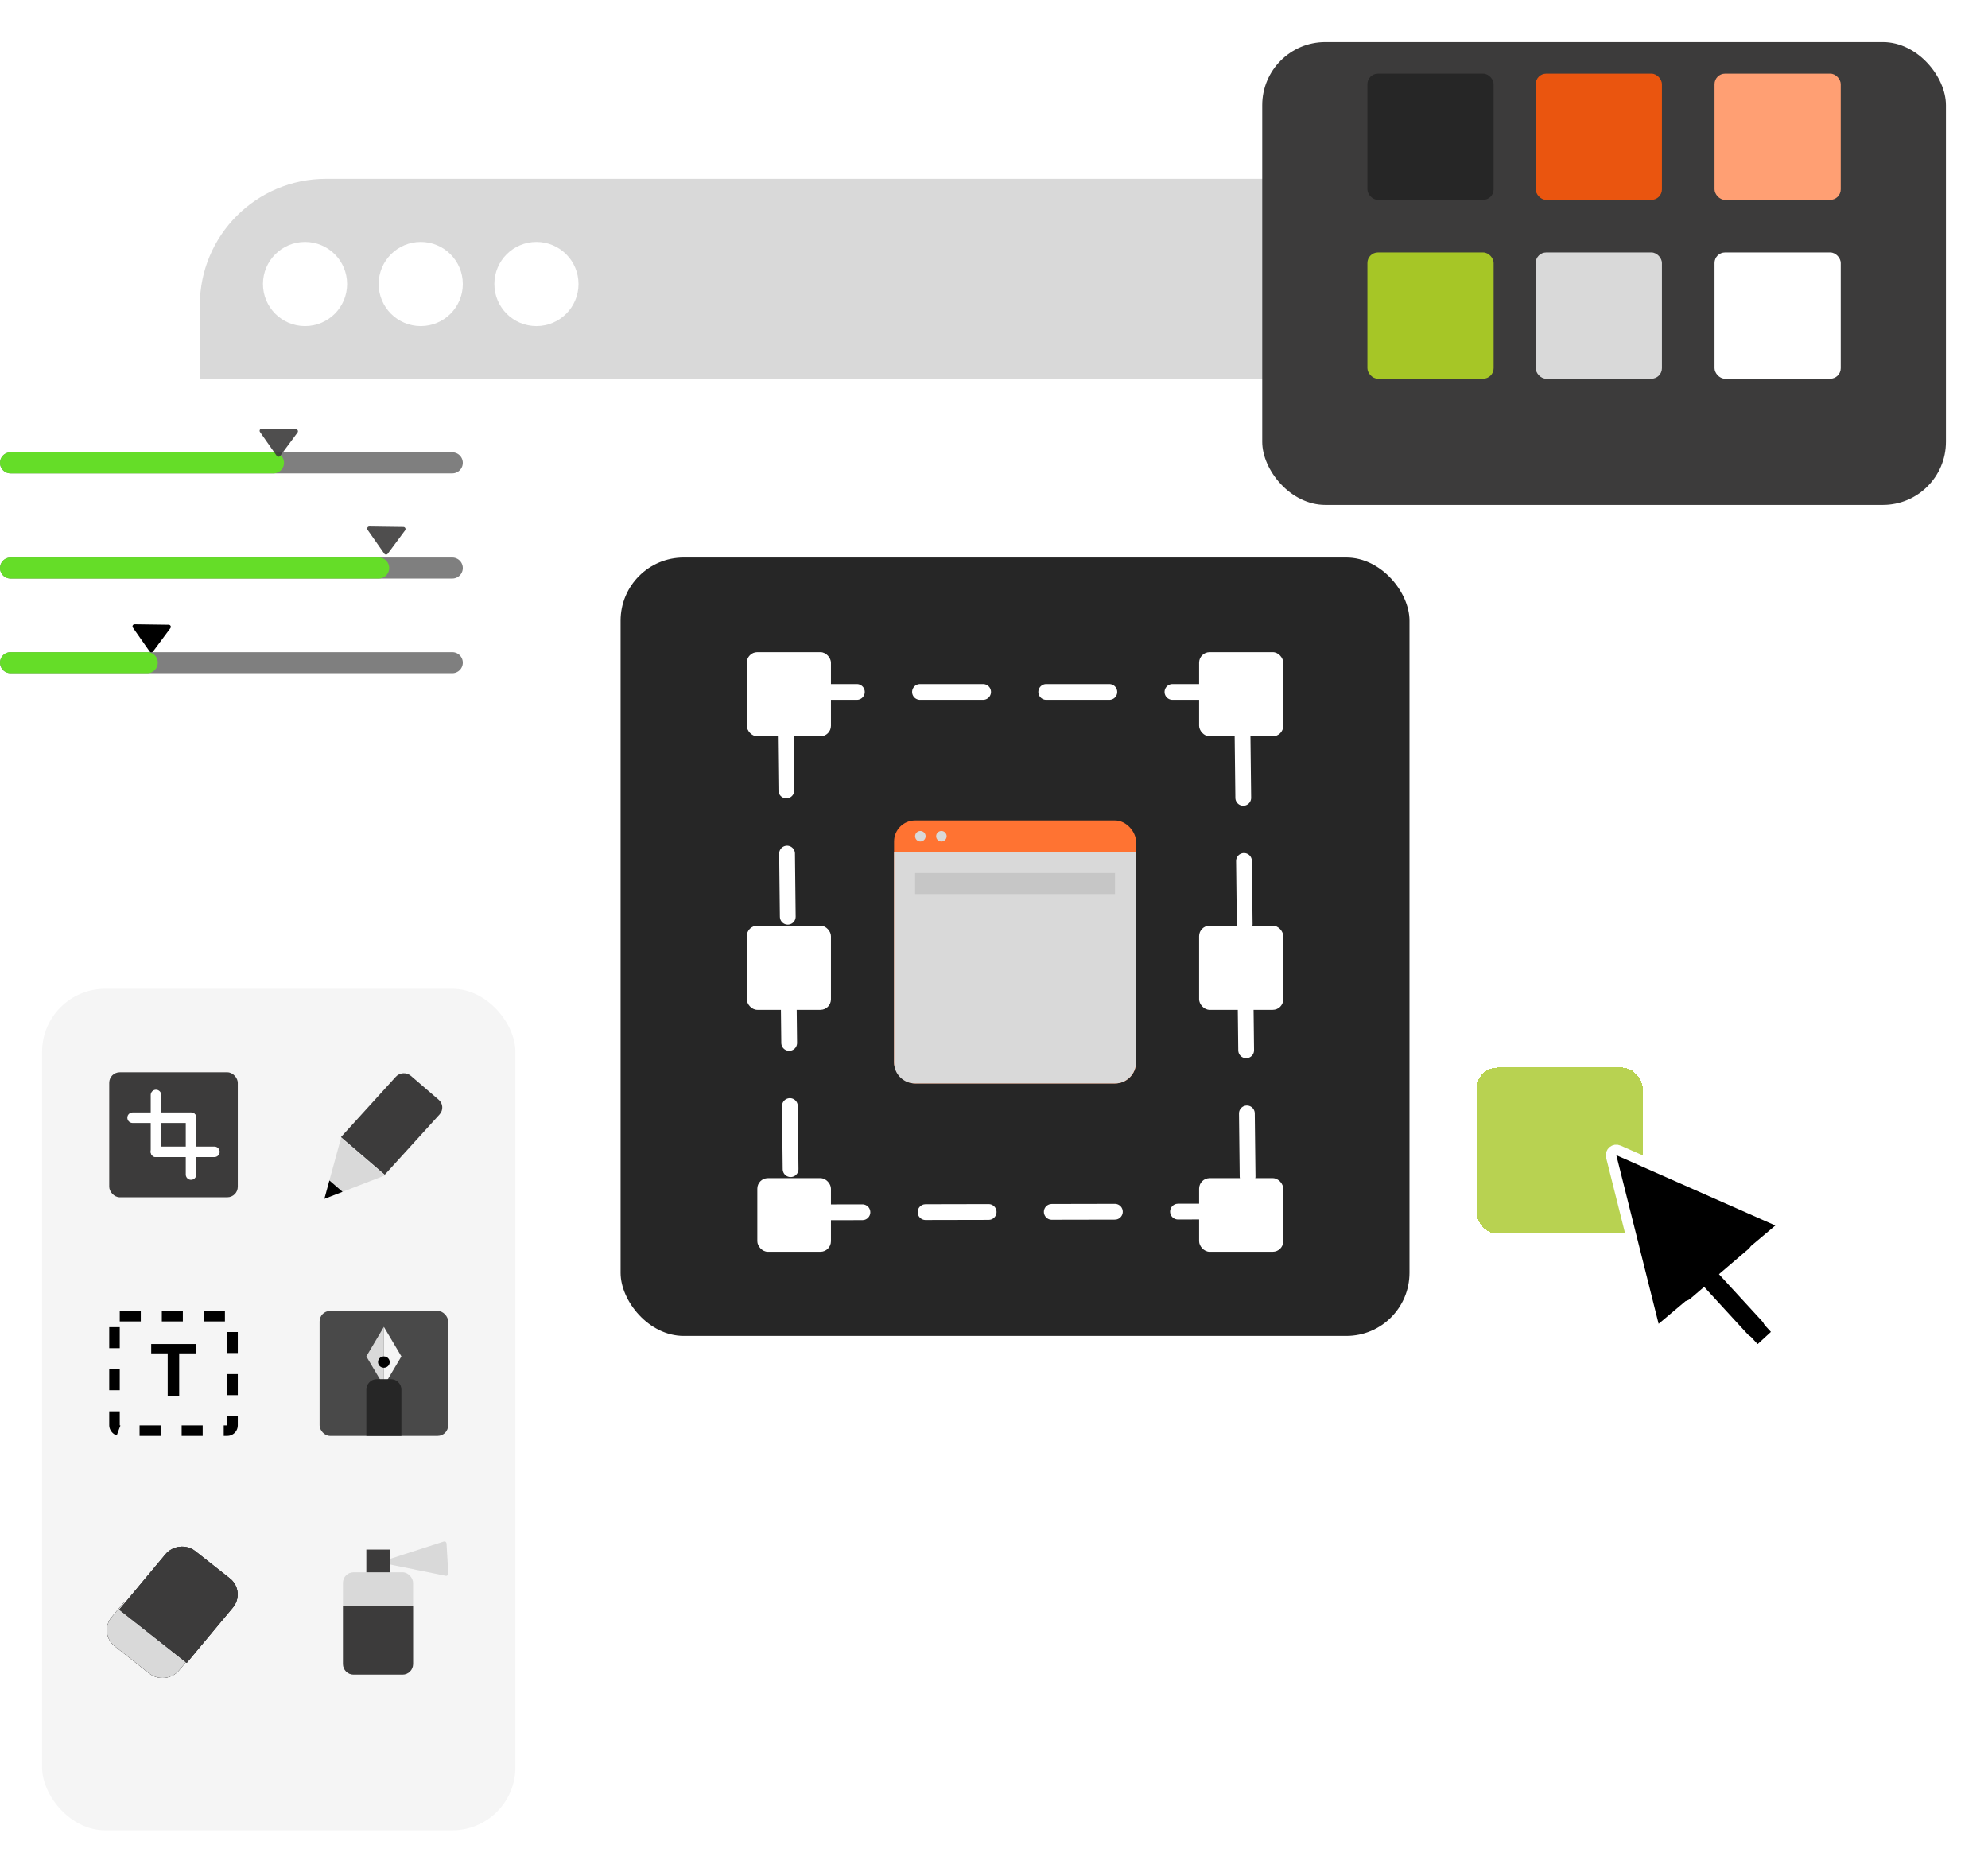 <svg width="189" height="178" viewBox="0 0 189 178" fill="none" xmlns="http://www.w3.org/2000/svg">
<g filter="url(#filter0_d_311_2)">
<rect x="19" y="25" width="153" height="123" rx="11" fill="white"/>
</g>
<rect x="59" y="53" width="75" height="74" rx="6" fill="#262626"/>
<line x1="75.465" y1="65.784" x2="118.123" y2="65.784" stroke="white" stroke-width="1.5" stroke-linecap="round" stroke-dasharray="6 6"/>
<line x1="74.693" y1="69.149" x2="75.171" y2="111.83" stroke="white" stroke-width="1.5" stroke-linecap="round" stroke-dasharray="6 6"/>
<line x1="117.992" y1="115.168" x2="75.308" y2="115.255" stroke="white" stroke-width="1.5" stroke-linecap="round" stroke-dasharray="6 6"/>
<line x1="118.61" y1="111.847" x2="118.12" y2="69.166" stroke="white" stroke-width="1.5" stroke-linecap="round" stroke-dasharray="6 6"/>
<rect x="71" y="62" width="8" height="8" rx="1" fill="white"/>
<rect x="114" y="62" width="8" height="8" rx="1" fill="white"/>
<rect x="71" y="88" width="8" height="8" rx="1" fill="white"/>
<rect x="114" y="88" width="8" height="8" rx="1" fill="white"/>
<rect x="114" y="112" width="8" height="7" rx="1" fill="white"/>
<rect x="72" y="112" width="7" height="7" rx="1" fill="white"/>
<rect x="85" y="78" width="23" height="25" rx="2" fill="#FF7332"/>
<path d="M85 81H108V101C108 102.105 107.105 103 106 103H87C85.895 103 85 102.105 85 101V81Z" fill="#D9D9D9"/>
<circle cx="89.5" cy="79.5" r="0.5" fill="#D9D9D9"/>
<circle cx="87.5" cy="79.5" r="0.5" fill="#D9D9D9"/>
<rect x="87" y="83" width="19" height="2" fill="#C6C6C6"/>
<g filter="url(#filter1_d_311_2)">
<rect x="140.377" y="97.487" width="15.804" height="15.804" rx="2" fill="#A6C626" fill-opacity="0.8" shape-rendering="crispEdges"/>
</g>
<g filter="url(#filter2_d_311_2)">
<path d="M149.18 105.941C149.079 105.537 149.486 105.193 149.867 105.362L164.984 112.043C165.322 112.193 165.386 112.645 165.104 112.883L154.008 122.232C153.725 122.47 153.291 122.33 153.201 121.971L149.18 105.941Z" fill="black" stroke="white"/>
<rect x="156.197" y="117.005" width="2.719" height="10.156" rx="0.5" transform="rotate(-42.561 156.197 117.005)" fill="black" stroke="white"/>
<rect x="155.154" y="115.222" width="1.851" height="11.302" rx="0.926" transform="rotate(-42.561 155.154 115.222)" fill="black"/>
<rect x="155.939" y="120.111" width="3.242" height="9.29" rx="1" transform="rotate(-130.534 155.939 120.111)" fill="black"/>
</g>
<path d="M19 29C19 22.373 24.373 17 31 17H160C166.627 17 172 22.373 172 29V36H19V29Z" fill="#D9D9D9"/>
<circle cx="51" cy="27" r="4" fill="white"/>
<circle cx="40" cy="27" r="4" fill="white"/>
<circle cx="29" cy="27" r="4" fill="white"/>
<g filter="url(#filter3_d_311_2)">
<rect x="4" y="90" width="45" height="80" rx="6" fill="#F5F5F5"/>
</g>
<g filter="url(#filter4_d_311_2)">
<rect x="120" width="65" height="44" rx="6" fill="#3C3B3B"/>
</g>
<line x1="1" y1="44" x2="43" y2="44" stroke="black" stroke-opacity="0.5" stroke-width="2" stroke-linecap="round"/>
<line x1="1" y1="44" x2="26" y2="44" stroke="#65DD28" stroke-width="2" stroke-linecap="round"/>
<line x1="1" y1="54" x2="43" y2="54" stroke="black" stroke-opacity="0.5" stroke-width="2" stroke-linecap="round"/>
<line x1="1" y1="54" x2="36" y2="54" stroke="#65DD28" stroke-width="2" stroke-linecap="round"/>
<line x1="1" y1="63" x2="43" y2="63" stroke="black" stroke-opacity="0.5" stroke-width="2" stroke-linecap="round"/>
<line x1="1" y1="63" x2="14" y2="63" stroke="#65DD28" stroke-width="2" stroke-linecap="round"/>
<path d="M26.635 43.345C26.553 43.455 26.389 43.452 26.311 43.341L24.72 41.072C24.626 40.938 24.723 40.755 24.886 40.757L28.129 40.801C28.292 40.803 28.384 40.989 28.287 41.12L26.635 43.345Z" fill="#3C3B3B" fill-opacity="0.9"/>
<path d="M36.861 52.642C36.78 52.751 36.615 52.749 36.537 52.637L34.946 50.368C34.852 50.234 34.949 50.051 35.112 50.053L38.355 50.097C38.519 50.1 38.611 50.286 38.513 50.417L36.861 52.642Z" fill="#3C3B3B" fill-opacity="0.9"/>
<path d="M14.549 61.938C14.468 62.048 14.303 62.045 14.225 61.934L12.634 59.665C12.54 59.531 12.637 59.348 12.801 59.35L16.044 59.394C16.207 59.396 16.299 59.582 16.202 59.713L14.549 61.938Z" fill="black"/>
<rect x="10.885" y="125.123" width="11.222" height="10.884" rx="0.5" stroke="black" stroke-dasharray="2 2"/>
<path d="M15.943 132.703V128.657H14.375V127.768H18.603V128.657H17.035V132.703H15.943Z" fill="black"/>
<rect x="10.385" y="101.935" width="12.222" height="11.884" rx="1" fill="#3C3B3B"/>
<path d="M14.829 104.095L14.829 109.497" stroke="white" stroke-linecap="round"/>
<path d="M18.162 106.256L18.162 111.658" stroke="white" stroke-linecap="round"/>
<path d="M18.162 106.256L12.607 106.256" stroke="white" stroke-linecap="round"/>
<path d="M20.384 109.498L14.829 109.498" stroke="white" stroke-linecap="round"/>
<path d="M11.848 152.252L18.259 157.308L17.03 158.782C16.323 159.63 15.046 159.763 14.179 159.079L10.908 156.5C10.041 155.816 9.911 154.573 10.619 153.725L11.848 152.252Z" fill="#3C3B3B"/>
<path d="M11.848 152.252L18.259 157.308L17.03 158.782C16.323 159.63 15.046 159.763 14.179 159.079L10.908 156.5C10.041 155.816 9.911 154.573 10.619 153.725L11.848 152.252Z" fill="#3C3B3B"/>
<path d="M11.848 152.252L18.259 157.308L17.03 158.782C16.323 159.63 15.046 159.763 14.179 159.079L10.908 156.5C10.041 155.816 9.911 154.573 10.619 153.725L11.848 152.252Z" fill="#D9D9D9"/>
<path d="M15.726 147.767C16.434 146.919 17.71 146.786 18.578 147.47L21.848 150.049C22.716 150.733 22.845 151.975 22.138 152.824L17.754 158.08L11.342 153.024L15.726 147.767Z" fill="#3C3B3B"/>
<path d="M15.726 147.767C16.434 146.919 17.71 146.786 18.578 147.47L21.848 150.049C22.716 150.733 22.845 151.975 22.138 152.824L17.754 158.08L11.342 153.024L15.726 147.767Z" fill="#3C3B3B"/>
<path d="M15.726 147.767C16.434 146.919 17.71 146.786 18.578 147.47L21.848 150.049C22.716 150.733 22.845 151.975 22.138 152.824L17.754 158.08L11.342 153.024L15.726 147.767Z" fill="#3C3B3B"/>
<path d="M30.841 113.966L32.427 108.157L36.585 111.745L30.841 113.966Z" fill="#D9D9D9"/>
<path d="M30.841 113.966L31.317 112.22L32.567 113.299L30.841 113.966Z" fill="black"/>
<path d="M37.63 102.362C38.002 101.953 38.643 101.914 39.061 102.274L41.707 104.548C42.126 104.908 42.164 105.531 41.793 105.94L36.579 111.675L32.416 108.098L37.63 102.362Z" fill="#3C3B3B"/>
<rect x="30.384" y="124.623" width="12.222" height="11.884" rx="1" fill="black" fill-opacity="0.7"/>
<rect x="32.606" y="149.472" width="6.666" height="9.724" rx="1" fill="#D9D9D9"/>
<path d="M32.606 152.713H39.272V158.196C39.272 158.748 38.824 159.196 38.272 159.196H33.606C33.053 159.196 32.606 158.748 32.606 158.196V152.713Z" fill="#3C3B3B"/>
<path d="M36.805 148.676C36.603 148.635 36.586 148.353 36.782 148.29L42.189 146.547C42.314 146.507 42.443 146.596 42.451 146.726L42.62 149.598C42.628 149.729 42.51 149.832 42.382 149.806L36.805 148.676Z" fill="#D9D9D9"/>
<rect x="34.828" y="147.312" width="2.222" height="2.161" fill="#3C3B3B"/>
<path d="M34.828 128.945L36.494 126.138V131.752L34.828 128.945Z" fill="#D9D9D9"/>
<path d="M38.161 128.945L36.494 126.138V131.752L38.161 128.945Z" fill="#F5F5F5"/>
<path d="M34.828 132.105C34.828 131.553 35.276 131.105 35.828 131.105H37.161C37.713 131.105 38.161 131.553 38.161 132.105V136.507H34.828V132.105Z" fill="#262626"/>
<ellipse cx="36.494" cy="129.485" rx="0.556" ry="0.54" fill="black"/>
<rect x="130" y="7" width="12" height="12" rx="1" fill="#262626"/>
<rect x="130" y="24" width="12" height="12" rx="1" fill="#A6C626"/>
<rect x="146" y="7" width="12" height="12" rx="1" fill="#EA550F"/>
<rect x="146" y="24" width="12" height="12" rx="1" fill="#D9D9D9"/>
<rect x="163" y="7" width="12" height="12" rx="1" fill="#FF9F73"/>
<rect x="163" y="24" width="12" height="12" rx="1" fill="white"/>
<defs>
<filter id="filter0_d_311_2" x="15" y="25" width="161" height="131" filterUnits="userSpaceOnUse" color-interpolation-filters="sRGB">
<feFlood flood-opacity="0" result="BackgroundImageFix"/>
<feColorMatrix in="SourceAlpha" type="matrix" values="0 0 0 0 0 0 0 0 0 0 0 0 0 0 0 0 0 0 127 0" result="hardAlpha"/>
<feOffset dy="4"/>
<feGaussianBlur stdDeviation="2"/>
<feComposite in2="hardAlpha" operator="out"/>
<feColorMatrix type="matrix" values="0 0 0 0 0 0 0 0 0 0 0 0 0 0 0 0 0 0 0.25 0"/>
<feBlend mode="normal" in2="BackgroundImageFix" result="effect1_dropShadow_311_2"/>
<feBlend mode="normal" in="SourceGraphic" in2="effect1_dropShadow_311_2" result="shape"/>
</filter>
<filter id="filter1_d_311_2" x="136.377" y="97.487" width="23.804" height="23.804" filterUnits="userSpaceOnUse" color-interpolation-filters="sRGB">
<feFlood flood-opacity="0" result="BackgroundImageFix"/>
<feColorMatrix in="SourceAlpha" type="matrix" values="0 0 0 0 0 0 0 0 0 0 0 0 0 0 0 0 0 0 127 0" result="hardAlpha"/>
<feOffset dy="4"/>
<feGaussianBlur stdDeviation="2"/>
<feComposite in2="hardAlpha" operator="out"/>
<feColorMatrix type="matrix" values="0 0 0 0 0 0 0 0 0 0 0 0 0 0 0 0 0 0 0.25 0"/>
<feBlend mode="normal" in2="BackgroundImageFix" result="effect1_dropShadow_311_2"/>
<feBlend mode="normal" in="SourceGraphic" in2="effect1_dropShadow_311_2" result="shape"/>
</filter>
<filter id="filter2_d_311_2" x="148.664" y="104.817" width="25.118" height="27.962" filterUnits="userSpaceOnUse" color-interpolation-filters="sRGB">
<feFlood flood-opacity="0" result="BackgroundImageFix"/>
<feColorMatrix in="SourceAlpha" type="matrix" values="0 0 0 0 0 0 0 0 0 0 0 0 0 0 0 0 0 0 127 0" result="hardAlpha"/>
<feOffset dx="4" dy="4"/>
<feGaussianBlur stdDeviation="2"/>
<feComposite in2="hardAlpha" operator="out"/>
<feColorMatrix type="matrix" values="0 0 0 0 0 0 0 0 0 0 0 0 0 0 0 0 0 0 0.25 0"/>
<feBlend mode="normal" in2="BackgroundImageFix" result="effect1_dropShadow_311_2"/>
<feBlend mode="normal" in="SourceGraphic" in2="effect1_dropShadow_311_2" result="shape"/>
</filter>
<filter id="filter3_d_311_2" x="0" y="90" width="53" height="88" filterUnits="userSpaceOnUse" color-interpolation-filters="sRGB">
<feFlood flood-opacity="0" result="BackgroundImageFix"/>
<feColorMatrix in="SourceAlpha" type="matrix" values="0 0 0 0 0 0 0 0 0 0 0 0 0 0 0 0 0 0 127 0" result="hardAlpha"/>
<feOffset dy="4"/>
<feGaussianBlur stdDeviation="2"/>
<feComposite in2="hardAlpha" operator="out"/>
<feColorMatrix type="matrix" values="0 0 0 0 0 0 0 0 0 0 0 0 0 0 0 0 0 0 0.25 0"/>
<feBlend mode="normal" in2="BackgroundImageFix" result="effect1_dropShadow_311_2"/>
<feBlend mode="normal" in="SourceGraphic" in2="effect1_dropShadow_311_2" result="shape"/>
</filter>
<filter id="filter4_d_311_2" x="116" y="0" width="73" height="52" filterUnits="userSpaceOnUse" color-interpolation-filters="sRGB">
<feFlood flood-opacity="0" result="BackgroundImageFix"/>
<feColorMatrix in="SourceAlpha" type="matrix" values="0 0 0 0 0 0 0 0 0 0 0 0 0 0 0 0 0 0 127 0" result="hardAlpha"/>
<feOffset dy="4"/>
<feGaussianBlur stdDeviation="2"/>
<feComposite in2="hardAlpha" operator="out"/>
<feColorMatrix type="matrix" values="0 0 0 0 0 0 0 0 0 0 0 0 0 0 0 0 0 0 0.25 0"/>
<feBlend mode="normal" in2="BackgroundImageFix" result="effect1_dropShadow_311_2"/>
<feBlend mode="normal" in="SourceGraphic" in2="effect1_dropShadow_311_2" result="shape"/>
</filter>
</defs>
</svg>
